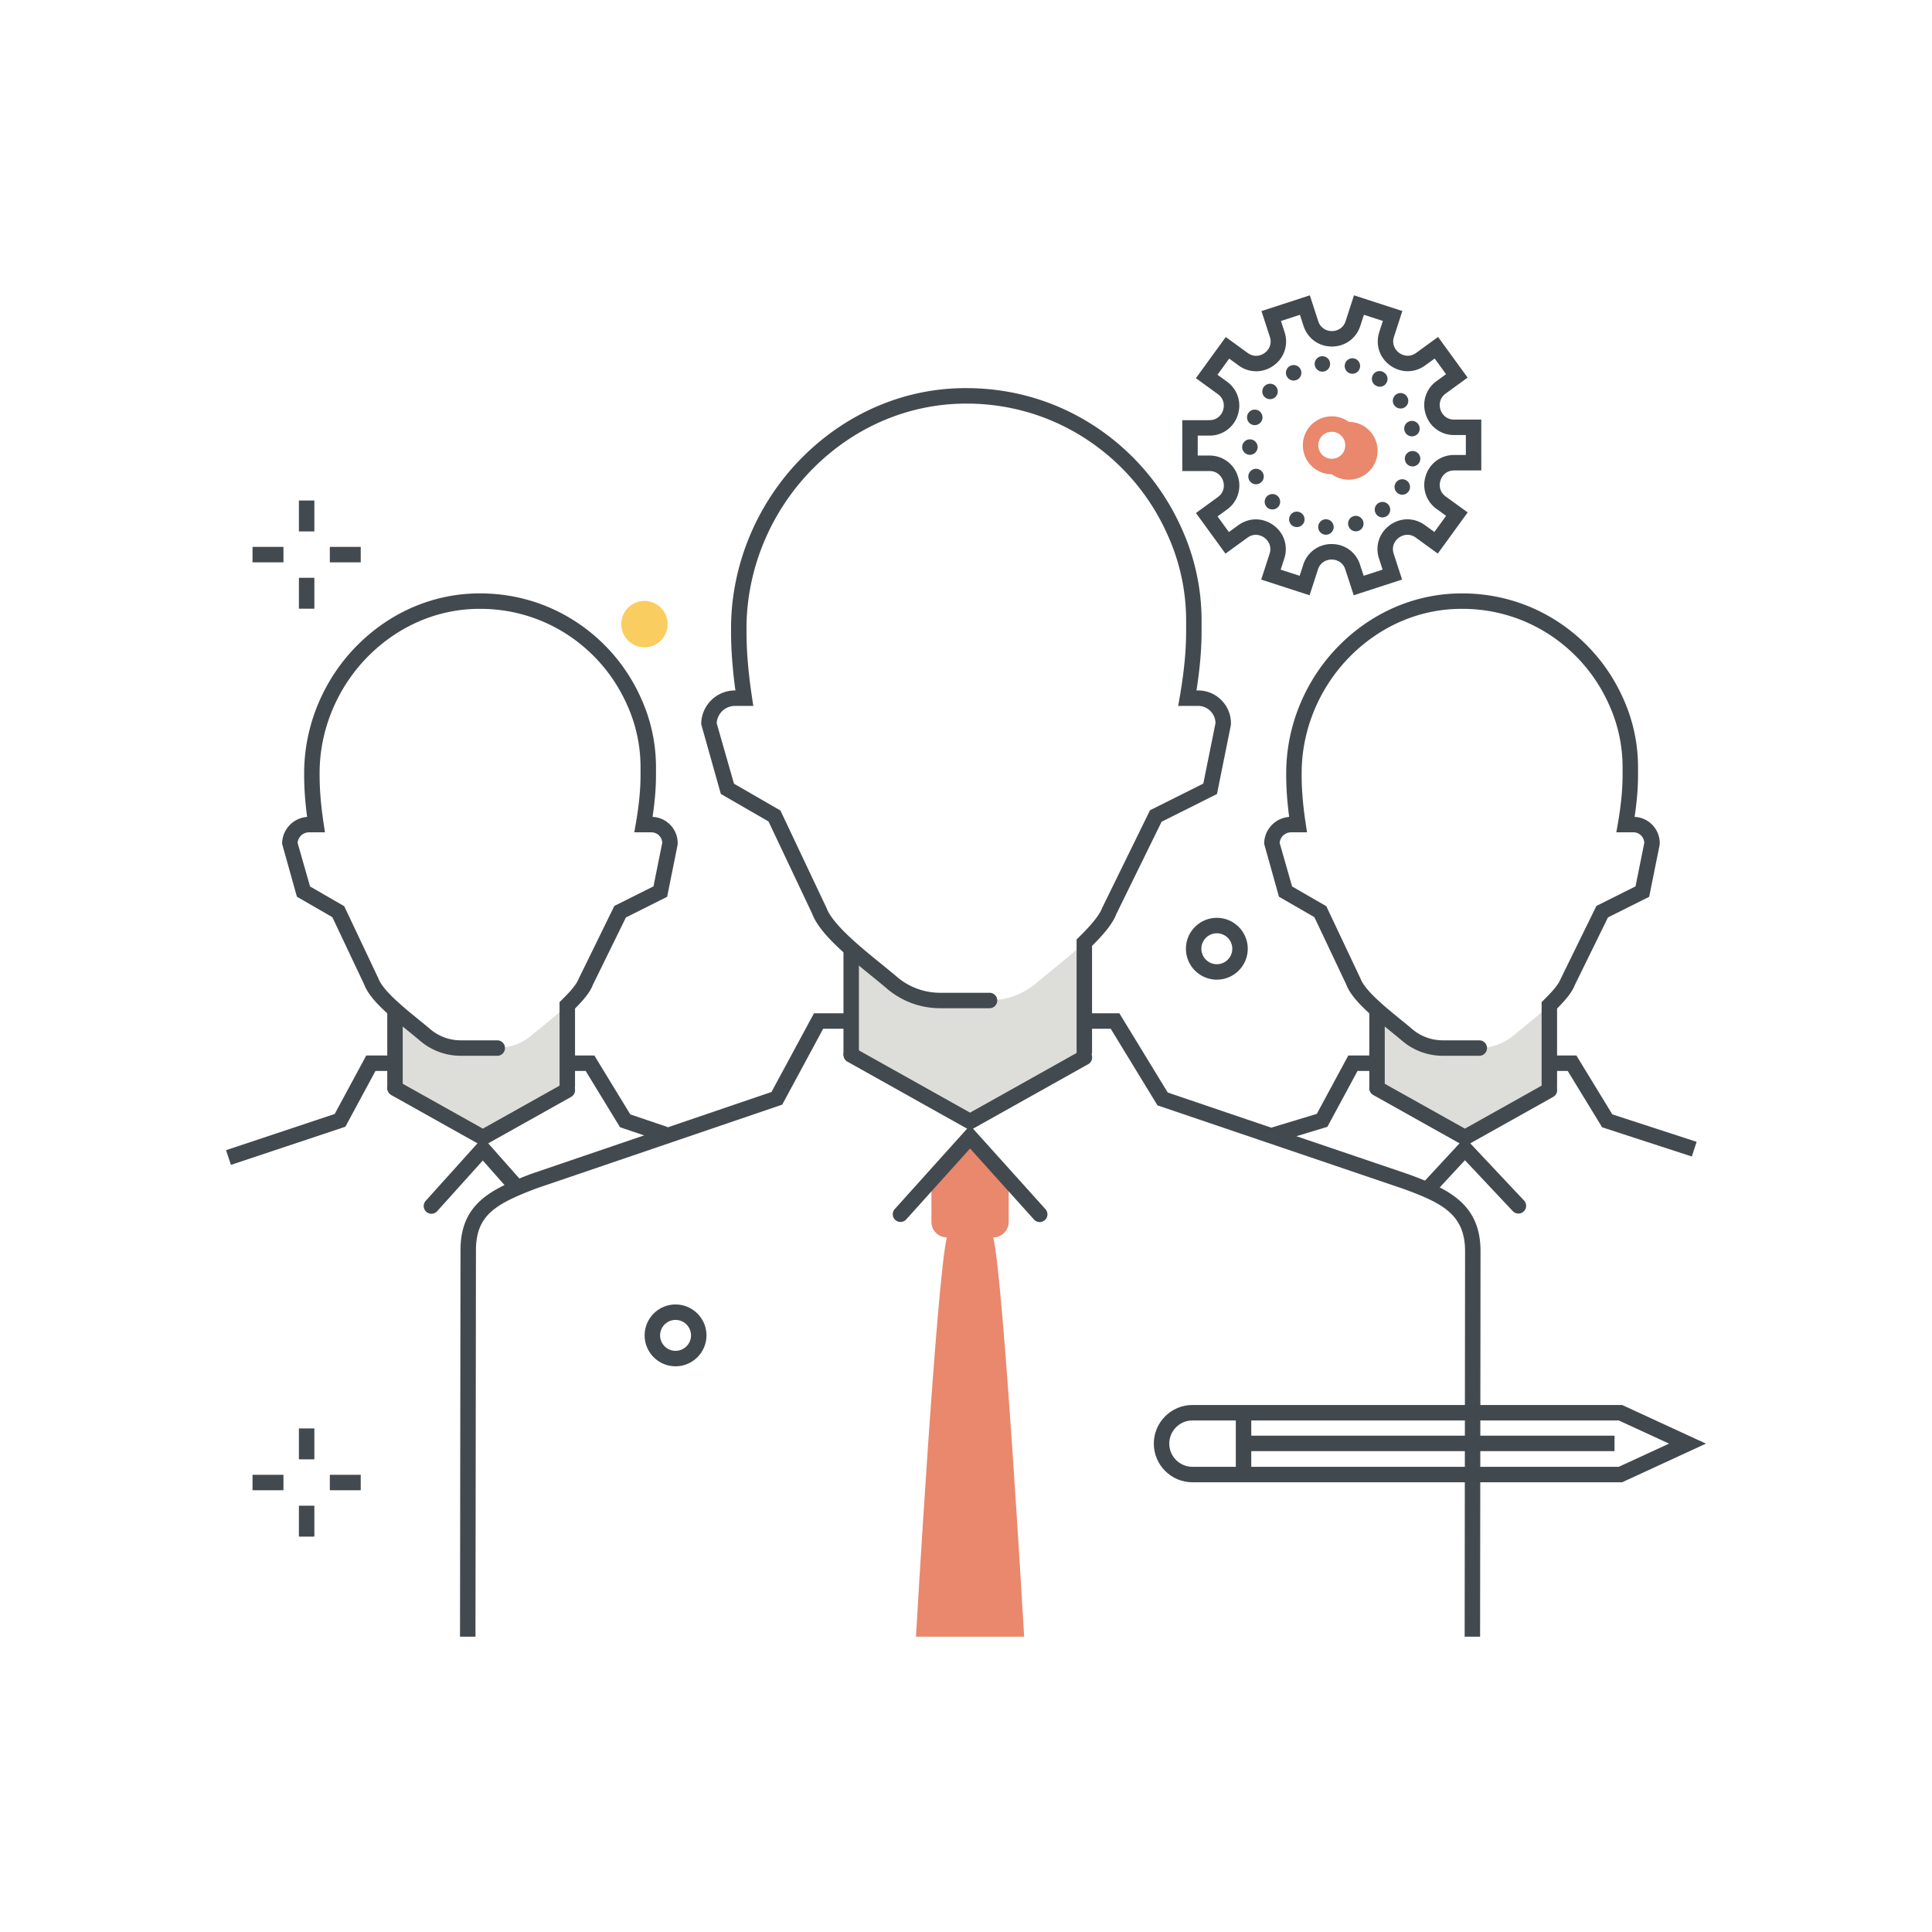 <?xml version="1.0" encoding="utf-8"?><svg xmlns="http://www.w3.org/2000/svg" width="250" height="250" viewBox="0 0 250 250"><g fill="none" fill-rule="evenodd"><path fill="#DDDED9" d="M51.111 137.585v3.23l11.184 6.283 11.087-6.099.1-5.911v-4.983c.424-.418.858-.866 1.247-1.319-.133.117-.26.233-.369.351-1.555 1.671-3.912 3.425-5.508 4.788a7.076 7.076 0 0 1-4.519 1.693h-4.799a7.076 7.076 0 0 1-4.519-1.693c-1.523-1.301-3.74-2.958-5.29-4.56-.047-.048-.101-.096-.152-.144.466.495.998.997 1.565 1.496-.013.006-.027.012-.027.027v6.841"/><path fill="#434A4F" d="M51.111 141.722a1 1 0 0 1-1-1v-9.978a1 1 0 1 1 2 0v9.978a1 1 0 0 1-1 1"/><path fill="#434A4F" d="M73.408 141.538a1 1 0 0 1-1-1v-10.867l.298-.293c.849-.837 1.862-1.902 2.167-2.712l4.624-9.438 5.063-2.533 1.132-5.624a1.389 1.389 0 0 0-.396-.944 1.396 1.396 0 0 0-1.007-.425h-2.213l.204-1.172c.401-2.305.604-4.375.604-6.152l.001-1.003a19.542 19.542 0 0 0-1.805-8.306 20.968 20.968 0 0 0-6.114-7.836 20.553 20.553 0 0 0-12.7-4.447c-5.402-.062-10.571 2.108-14.53 6.04-4.053 4.025-6.378 9.564-6.378 15.198v.354c0 1.812.175 3.89.52 6.174l.173 1.15h-2.059a1.49 1.49 0 0 0-1.483 1.365l1.612 5.64 4.423 2.554 4.425 9.358c.585 1.557 3.228 3.706 5.158 5.276.551.448 1.076.875 1.538 1.27a6.097 6.097 0 0 0 3.88 1.453h4.799a1 1 0 1 1 0 2h-4.81a8.109 8.109 0 0 1-5.168-1.932c-.451-.386-.963-.802-1.501-1.24-2.342-1.904-4.995-4.062-5.737-6.05l-4.125-8.715-4.583-2.647-1.916-6.845a3.492 3.492 0 0 1 3.236-3.478c-.254-1.941-.382-3.731-.382-5.333v-.354c0-6.163 2.54-12.219 6.968-16.617 4.34-4.311 9.994-6.676 15.954-6.621 5.106.034 9.921 1.721 13.924 4.877a22.97 22.97 0 0 1 6.696 8.576 21.539 21.539 0 0 1 1.985 9.149l-.001.99c0 1.582-.149 3.37-.444 5.327a3.37 3.37 0 0 1 2.29 1.029c.647.665.988 1.542.961 2.469l-.019.169-1.345 6.674-5.332 2.668-4.288 8.744c-.364.98-1.298 2.04-2.299 3.047v10.033a1 1 0 0 1-1 1M29.883 150.734l-.633-1.898 14.059-4.687 4.084-7.568h3.383v2h-2.19l-3.893 7.215-14.81 4.938"/><path fill="#434A4F" d="M62.481 148.336L50.63 141.7a1 1 0 1 1 .978-1.745l10.873 6.089 10.44-5.847a1 1 0 1 1 .978 1.745l-11.418 6.394M85.745 147.732l-5.512-1.867-4.446-7.284h-2.22v-2h3.342l4.653 7.623 4.825 1.634-.642 1.894"/><path fill="#434A4F" d="M55.827 157.06a1 1 0 0 1-.743-1.669l7.403-8.224 4.828 5.456a1 1 0 1 1-1.498 1.325l-3.343-3.778-5.904 6.559a.996.996 0 0 1-.743.331"/><path fill="#E9886C" d="M132.525 211.785s-2.667-46.332-4-51.666c1.104.001 2-.894 2-1.998v-5.001l-5.083-6.004-4.917 6.004v5.001c0 1.104.896 1.999 2 1.998-1.333 5.334-4 51.666-4 51.666h14"/><path fill="#DDDED9" d="M110.144 132.126v4.369l15.131 8.5 15-8.25.135-7.998v-6.741a30.592 30.592 0 0 0 1.687-1.784c-.18.158-.352.315-.5.474-2.103 2.261-5.292 4.634-7.451 6.478a9.57 9.57 0 0 1-6.114 2.29h-6.492a9.567 9.567 0 0 1-6.113-2.29c-2.061-1.76-5.061-4.002-7.158-6.169-.063-.065-.137-.13-.205-.195.63.67 1.35 1.349 2.116 2.024-.016.008-.036.016-.036.036v9.256"/><path fill="#434A4F" d="M110.144 137.37a1 1 0 0 1-1-1v-13.5a1 1 0 0 1 2 0v13.5a1 1 0 0 1-1 1"/><path fill="#434A4F" d="M140.31 137.121a1 1 0 0 1-1-1v-14.554l.297-.294c1.175-1.158 2.579-2.637 3.015-3.796l6.19-12.63 6.896-3.451 1.575-7.813a2.234 2.234 0 0 0-.637-1.556 2.233 2.233 0 0 0-1.616-.683h-2.574l.204-1.171c.546-3.137.823-5.959.823-8.384l.001-1.355a26.787 26.787 0 0 0-2.475-11.387c-.154-.344-.31-.674-.471-1a28.718 28.718 0 0 0-7.903-9.73c-5.001-3.943-11.016-6.05-17.397-6.093h-.188c-7.347 0-14.343 2.933-19.721 8.275-5.549 5.511-8.732 13.096-8.732 20.811v.479c0 2.469.238 5.297.707 8.406l.174 1.149h-2.376a2.37 2.37 0 0 0-2.362 2.238l2.237 7.826 6.011 3.472 5.94 12.56c.813 2.17 4.285 4.994 7.076 7.263.743.604 1.45 1.179 2.072 1.711a8.598 8.598 0 0 0 5.476 2.05h6.495a1 1 0 0 1 0 2h-6.507a10.607 10.607 0 0 1-6.763-2.53c-.611-.522-1.306-1.086-2.035-1.679-3.134-2.548-6.685-5.437-7.655-8.038l-5.64-11.917-6.172-3.565-2.539-9.025a4.371 4.371 0 0 1 4.366-4.366h.06c-.375-2.76-.565-5.297-.565-7.555v-.479c0-8.244 3.398-16.347 9.322-22.23 5.804-5.765 13.396-8.943 21.333-8.856 6.829.046 13.268 2.302 18.622 6.523a30.733 30.733 0 0 1 8.955 11.469 28.79 28.79 0 0 1 2.655 12.23l-.001 1.343c0 2.232-.221 4.768-.659 7.555h.206a4.22 4.22 0 0 1 3.05 1.289 4.222 4.222 0 0 1 1.201 3.085l-.019.169-1.786 8.861-7.166 3.585-5.854 11.937c-.494 1.326-1.781 2.766-3.146 4.132v13.719a1 1 0 0 1-1 1m-78.785 74.666l-2-.003.063-49.994c0-5.946 3.773-7.844 9.102-9.877l31.141-10.612 5.494-10.18h4.367v2h-3.174l-5.299 9.819-31.849 10.854c-5.279 2.014-7.782 3.465-7.782 7.997l-.063 49.996"/><path fill="#434A4F" d="M125.525 146.266l-15.858-8.881a1 1 0 1 1 .977-1.745l14.881 8.334 14.299-8.007a1 1 0 1 1 .977 1.745l-15.276 8.554m66 65.52l-2-.002.055-49.873c0-4.794-3.005-6.245-7.953-8.066l-31.85-10.811-6.051-9.913h-3.201v-2h4.323l6.258 10.252 31.187 10.587c5.272 1.938 9.287 3.896 9.287 9.952l-.055 49.874"/><path fill="#434A4F" d="M116.524 158.12a.999.999 0 0 1-.742-1.669l9.743-10.826 9.743 10.826a1 1 0 1 1-1.486 1.338l-8.257-9.174-8.257 9.174a.998.998 0 0 1-.744.331"/><path fill="#DDDED9" d="M178.187 137.585v3.23l11.184 6.283 11.088-6.099.099-5.911v-4.983c.424-.418.858-.866 1.247-1.319-.133.117-.26.233-.369.351-1.554 1.671-3.912 3.425-5.508 4.788a7.074 7.074 0 0 1-4.519 1.693h-4.798a7.074 7.074 0 0 1-4.519-1.693c-1.524-1.301-3.741-2.958-5.291-4.56-.047-.048-.101-.096-.152-.144.466.495.998.997 1.565 1.496-.013.006-.027.012-.027.027v6.841"/><path fill="#434A4F" d="M178.187 141.722a1 1 0 0 1-1-1v-9.978a1 1 0 1 1 2 0v9.978a1 1 0 0 1-1 1"/><path fill="#434A4F" d="M200.484 141.538a1 1 0 0 1-1-1v-10.867l.298-.293c.849-.837 1.863-1.902 2.167-2.712l4.624-9.438 5.063-2.533 1.133-5.624a1.39 1.39 0 0 0-.397-.944 1.394 1.394 0 0 0-1.007-.425h-2.213l.204-1.172c.401-2.305.604-4.375.604-6.152l.001-1.003a19.542 19.542 0 0 0-1.804-8.305 20.97 20.97 0 0 0-6.115-7.837 20.55 20.55 0 0 0-12.7-4.447c-5.419-.062-10.571 2.108-14.53 6.04-4.053 4.025-6.377 9.564-6.377 15.198v.354c0 1.812.174 3.89.519 6.174l.173 1.15h-2.059a1.49 1.49 0 0 0-1.483 1.365l1.612 5.64 4.424 2.554 4.424 9.358c.585 1.557 3.228 3.706 5.158 5.276.551.448 1.076.875 1.538 1.27a6.098 6.098 0 0 0 3.881 1.453h4.798a1 1 0 1 1 0 2h-4.81a8.109 8.109 0 0 1-5.168-1.932c-.45-.386-.963-.802-1.501-1.24-2.341-1.904-4.995-4.062-5.736-6.05l-4.125-8.715-4.584-2.647-1.915-6.845a3.49 3.49 0 0 1 3.235-3.478c-.253-1.941-.381-3.731-.381-5.333v-.354c0-6.163 2.539-12.219 6.967-16.617 4.34-4.311 10.015-6.676 15.954-6.621 5.106.034 9.921 1.721 13.924 4.877a22.97 22.97 0 0 1 6.696 8.576 21.532 21.532 0 0 1 1.985 9.149l-.001.99c0 1.582-.149 3.37-.444 5.327a3.375 3.375 0 0 1 2.291 1.029 3.38 3.38 0 0 1 .961 2.469l-.019.169-1.346 6.674-5.332 2.668-4.288 8.744c-.364.98-1.298 2.04-2.299 3.047v10.033a1 1 0 0 1-1 1M165.105 147.825l-.579-1.914 5.867-1.776 4.076-7.554h3.384v2h-2.19l-3.902 7.23-6.656 2.014"/><path fill="#434A4F" d="M189.557 148.336l-11.85-6.636a1 1 0 1 1 .977-1.745l10.873 6.089 10.441-5.847a1 1 0 1 1 .977 1.745l-11.418 6.394M218.923 149.652l-11.61-3.781-4.45-7.29h-2.219v-2h3.341l4.65 7.617 10.907 3.553-.619 1.901"/><path fill="#434A4F" d="M196.482 157.035a.994.994 0 0 1-.728-.315l-6.192-6.586-4.013 4.331a1 1 0 1 1-1.466-1.36l5.468-5.902 7.66 8.147a1 1 0 0 1-.729 1.685"/><path fill="#42494E" d="M154.303 183.805c-1.655 0-3 1.345-3 3 0 1.654 1.345 3 3 3h55.165l6.506-3-6.506-3h-55.165zm55.603 8h-55.603c-2.757 0-5-2.243-5-5s2.243-5 5-5h55.603l10.844 5-10.844 5z"/><path fill="#42494E" d="M159.913 190.805h2v-7.598h-2z"/><path fill="#42494E" d="M160.913 187.776h48.005v-2h-48.005z"/><path fill="#434A4F" d="M165.72 73.712l2.454.797.467-1.437a3.804 3.804 0 0 1 3.673-2.67h.001a3.804 3.804 0 0 1 3.673 2.668l.468 1.436 2.453-.798-.467-1.437c-.527-1.621.023-3.316 1.402-4.318 1.379-1.003 3.161-1.004 4.541-.002l1.222.887 1.516-2.088-1.222-.887a3.805 3.805 0 0 1-1.405-4.318 3.804 3.804 0 0 1 3.673-2.67l1.51-.001v-2.581l-1.512.001a3.805 3.805 0 0 1-3.673-2.668 3.806 3.806 0 0 1 1.402-4.319l1.221-.888-1.472-2.025-1.222.888c-1.378 1.003-3.16 1.004-4.541.002-1.379-1.002-1.931-2.697-1.404-4.318l.465-1.437-2.454-.796-.466 1.436c-.526 1.622-1.968 2.67-3.673 2.671h-.001c-1.704 0-3.146-1.047-3.674-2.668l-.467-1.436-2.454.799.468 1.436a3.806 3.806 0 0 1-1.402 4.319 3.806 3.806 0 0 1-4.541.002l-1.222-.888-1.515 2.089 1.221.887c1.38 1.001 1.931 2.697 1.405 4.318a3.805 3.805 0 0 1-3.672 2.671h-1.511l.001 2.581 1.511-.001h.002a3.804 3.804 0 0 1 3.672 2.667 3.805 3.805 0 0 1-1.401 4.319l-1.222.889 1.472 2.023 1.221-.887c1.378-1.004 3.16-1.004 4.54-.003 1.38 1.002 1.932 2.697 1.406 4.319l-.467 1.436zm3.739 3.316l-6.258-2.03 1.083-3.339c.308-.949-.148-1.699-.678-2.083-.529-.384-1.381-.586-2.189.001l-2.839 2.064-3.824-5.258 2.839-2.065c.807-.587.879-1.461.676-2.083-.202-.622-.773-1.286-1.77-1.286h-.001l-3.511.002-.003-6.581 3.511-.001c.998-.001 1.569-.666 1.771-1.288.202-.623.13-1.496-.678-2.083l-2.84-2.062 3.866-5.325 2.84 2.062c.808.587 1.661.384 2.19-.001.529-.384.984-1.133.676-2.082l-1.086-3.339 6.257-2.035 1.086 3.337c.309.949 1.118 1.287 1.772 1.287h.001c.654 0 1.463-.339 1.771-1.288l1.083-3.339 6.259 2.031-1.083 3.339c-.308.949.148 1.698.677 2.082.53.384 1.383.587 2.19 0l2.839-2.065 3.825 5.26-2.839 2.064c-.807.587-.879 1.461-.676 2.083.202.622.774 1.287 1.771 1.287l3.511-.001.002 6.58-3.51.001c-.998.001-1.569.666-1.772 1.289-.201.622-.129 1.495.678 2.082l2.84 2.062-3.866 5.325-2.84-2.063c-.808-.585-1.661-.384-2.19.001-.529.385-.985 1.134-.676 2.083l1.086 3.338-6.258 2.036-1.086-3.338c-.308-.949-1.117-1.287-1.772-1.287-.654 0-1.463.339-1.771 1.287l-1.084 3.339z"/><path fill="#E9886C" d="M172.336 55.875a1.732 1.732 0 0 0-1.418.722 1.75 1.75 0 0 0 .39 2.439 1.748 1.748 0 0 0 2.749-1.69 1.74 1.74 0 0 0-.701-1.14 1.735 1.735 0 0 0-1.02-.331zm-.009 5.491c-.762 0-1.53-.231-2.192-.711a3.752 3.752 0 0 1-.837-5.232 3.724 3.724 0 0 1 2.443-1.501 3.708 3.708 0 0 1 2.789.665 3.744 3.744 0 1 1-2.203 6.779z"/><path fill="#434A4F" d="M170.126 47.203c-.07-.54.33-1.04.88-1.111v.011a.984.984 0 0 1 1.1.87.987.987 0 0 1-.87 1.109c-.04.01-.08.01-.12.01-.5 0-.93-.38-.99-.889zm4.62 1.129c-.53-.14-.85-.689-.71-1.22.14-.54.68-.86 1.22-.719a1 1 0 0 1 .71 1.219.99.99 0 0 1-.96.75c-.09 0-.17-.009-.26-.03zm-8.23.371a.997.997 0 0 1 .42-1.351 1 1 0 0 1 1.35.42c.25.49.07 1.101-.42 1.351a.987.987 0 0 1-1.35-.42zm11.47 1.159c-.02-.009-.03-.02-.05-.03a.994.994 0 0 1-.22-1.399.984.984 0 0 1 1.43-.191.99.99 0 0 1 .21 1.381.98.98 0 0 1-1.37.239zm-14.3 1.551a1 1 0 0 1-.1-1.411c.37-.42 1-.47 1.42-.1.41.36.45.991.09 1.41-.2.23-.47.34-.75.34-.24 0-.47-.08-.66-.239zm16.71.989h-.01a1.01 1.01 0 0 1 .3-1.38.99.99 0 0 1 1.38.3.992.992 0 0 1-.83 1.54.985.985 0 0 1-.84-.46zm-18.37 2.551c-.52-.191-.79-.77-.6-1.29.19-.52.76-.781 1.28-.601.52.19.79.77.6 1.291-.15.399-.53.659-.94.659-.11 0-.23-.02-.34-.059zm19.7.71c-.11-.54.24-1.071.78-1.181.54-.109 1.07.241 1.18.78a.994.994 0 0 1-.78 1.18c-.06.02-.13.02-.2.02-.46 0-.88-.319-.98-.799zm-20.99 2.21a.997.997 0 0 1 .98-1.021.997.997 0 0 1 1.02.98c.01.55-.43 1.01-.98 1.021h-.02c-.54 0-.99-.44-1-.98zm21.89 2.469a.984.984 0 0 1-.82-1.15h-.01c.09-.54.61-.91 1.15-.819.55.089.92.6.83 1.149a1 1 0 0 1-.99.831c-.05 0-.11 0-.16-.011zm-21.02 1.7c-.21-.51.04-1.1.55-1.31a.998.998 0 0 1 1.3.55.993.993 0 0 1-.54 1.3c-.13.05-.26.081-.39.081-.39 0-.76-.23-.92-.621zm19.34 1.831a.997.997 0 0 1-.35-1.371c.28-.47.89-.629 1.37-.35.47.281.63.9.35 1.37-.19.32-.52.49-.86.49a.934.934 0 0 1-.51-.139zm-17.02 1.75a1 1 0 0 1 .04-1.42 1.004 1.004 0 0 1 1.41.029c.38.411.36 1.04-.03 1.42-.2.18-.45.27-.69.27-.27 0-.53-.1-.73-.299zm14.18.949c-.34-.44-.27-1.07.17-1.409a.991.991 0 0 1 1.4.169.999.999 0 0 1-.78 1.621c-.3 0-.59-.131-.79-.381zm-10.72 1.54a.996.996 0 0 1-.48-1.33c.23-.5.83-.72 1.33-.48.5.24.71.83.48 1.33-.17.36-.53.571-.91.571-.14 0-.29-.031-.42-.091zm7.1-.07c-.16-.53.14-1.089.67-1.25h-.01c.53-.16 1.09.141 1.25.67a.994.994 0 0 1-.66 1.25c-.1.03-.2.04-.29.04-.43 0-.83-.279-.96-.71zm-2.98 1.15c-.55-.04-.97-.52-.93-1.069.04-.551.52-.971 1.07-.931.55.04.96.52.93 1.07-.04.53-.48.93-1 .93h-.07zm-14.048 51.575c-1.103 0-2 .897-2 2s.897 2 2 2 2-.897 2-2-.897-2-2-2zm0 6c-2.206 0-4-1.794-4-4 0-2.205 1.794-4 4-4s4 1.795 4 4c0 2.206-1.794 4-4 4zm-70.042 44.03c-1.103 0-2 .897-2 2s.897 2 2 2 2-.897 2-2-.897-2-2-2zm0 6c-2.206 0-4-1.795-4-4 0-2.206 1.794-4 4-4s4 1.794 4 4c0 2.205-1.794 4-4 4z"/><path fill="#FACD60" d="M86.392 80.761a3 3 0 1 1-6 0 3 3 0 0 1 6 0"/><path fill="#434A4F" d="M38.678 68.766h2v-4h-2zM38.678 78.766h2v-4h-2zM42.678 72.766h4v-2h-4zM32.678 72.766h4v-2h-4zM38.678 188.838h2v-4h-2zM38.678 198.838h2v-4h-2zM42.678 192.838h4v-2h-4zM32.678 192.838h4v-2h-4z"/></g></svg>